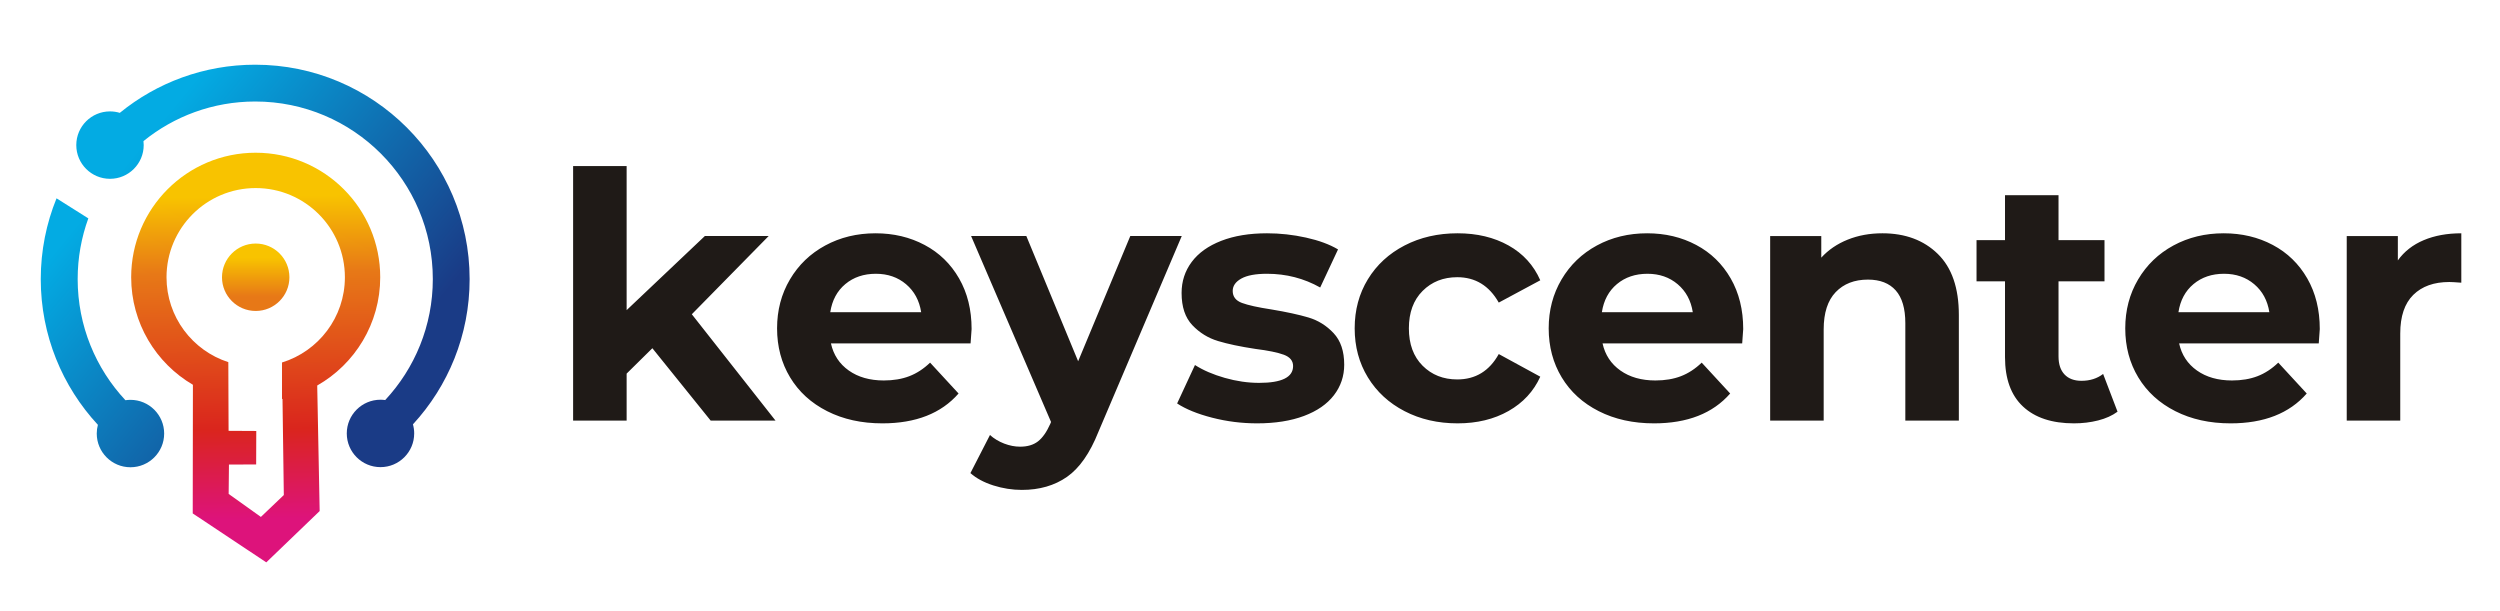 <?xml version="1.0" encoding="UTF-8"?>
<!DOCTYPE svg PUBLIC "-//W3C//DTD SVG 1.1//EN" "http://www.w3.org/Graphics/SVG/1.1/DTD/svg11.dtd">
<!-- Creator: CorelDRAW -->
<svg xmlns="http://www.w3.org/2000/svg" xml:space="preserve" width="1002px" height="245px" style="shape-rendering:geometricPrecision; text-rendering:geometricPrecision; image-rendering:optimizeQuality; fill-rule:evenodd; clip-rule:evenodd"
viewBox="0 0 1108.01 270.714"
 xmlns:xlink="http://www.w3.org/1999/xlink">
 <defs>
  <style type="text/css">
   <![CDATA[
    .fil0 {fill:none}
    .fil4 {fill:#1F1A17;fill-rule:nonzero}
    .fil2 {fill:url(#id0)}
    .fil3 {fill:url(#id1)}
    .fil1 {fill:url(#id2)}
   ]]>
  </style>
  <linearGradient id="id0" gradientUnits="userSpaceOnUse" x1="114.451" y1="229.829" x2="112.205" y2="86.9">
   <stop offset="0" style="stop-color:#DD137B"/>
   <stop offset="0.278" style="stop-color:#DA251D"/>
   <stop offset="0.761" style="stop-color:#E77817"/>
   <stop offset="1" style="stop-color:#F8C300"/>
  </linearGradient>
  <linearGradient id="id1" gradientUnits="userSpaceOnUse" x1="113.328" y1="131.441" x2="113.328" y2="114.11">
   <stop offset="0" style="stop-color:#E77817"/>
   <stop offset="1" style="stop-color:#F8C300"/>
  </linearGradient>
  <linearGradient id="id2" gradientUnits="userSpaceOnUse" x1="169.457" y1="163.907" x2="56.746" y2="71.654">
   <stop offset="0" style="stop-color:#1A3B86"/>
   <stop offset="1" style="stop-color:#03ABE3"/>
  </linearGradient>
 </defs>
 <g id="Слой_x0020_1">
  <rect class="fil0" x="5.14187e-005" width="1108.01" height="270.714"/>
  <path class="fil1" d="M113.102 28.573c52.479,0 95.037,42.559 95.037,95.037 0,24.824 -9.526,47.425 -25.119,64.353 0.359,1.282 0.551,2.634 0.551,4.031 0,8.248 -6.691,14.939 -14.939,14.939 -8.248,0 -14.939,-6.692 -14.939,-14.939 0,-8.248 6.692,-14.939 14.939,-14.939 0.711,0 1.409,0.05 2.093,0.146 13.089,-14.054 21.1,-32.898 21.1,-53.613 0,-43.458 -35.244,-78.702 -78.703,-78.702 -18.773,0 -36.011,6.579 -49.539,17.555 0.069,0.58 0.105,1.169 0.105,1.767 0,8.248 -6.692,14.939 -14.94,14.939 -8.248,0 -14.939,-6.691 -14.939,-14.939 0,-8.248 6.692,-14.939 14.939,-14.939 1.513,0 2.974,0.226 4.35,0.644 16.363,-13.341 37.25,-21.34 60.003,-21.34zm-55.285 148.536c8.248,0 14.94,6.692 14.94,14.939 0,8.248 -6.692,14.939 -14.94,14.939 -8.248,0 -14.939,-6.691 -14.939,-14.939 0,-1.338 0.177,-2.635 0.508,-3.869 -15.712,-16.952 -25.321,-39.639 -25.321,-64.569 0,-12.671 2.487,-24.759 6.99,-35.813l14.091 8.885c-3.055,8.395 -4.724,17.457 -4.724,26.907 0,20.75 8.037,39.624 21.165,53.686 0.728,-0.109 1.472,-0.166 2.23,-0.166z"/>
  <path class="fil2" d="M113.328 67.587c30.474,0 55.188,24.714 55.188,55.188 0,20.558 -11.25,38.49 -27.926,47.984l1.084 55.642 -23.659 22.739 -32.596 -21.687 0.082 -57.019c-16.365,-9.577 -27.362,-27.334 -27.362,-47.66 0,-30.474 24.714,-55.188 55.188,-55.188zm11.874 109.089c-0.074,0.016 -0.147,0.034 -0.22,0.051l0 -16.171c16.14,-4.974 27.875,-20.008 27.875,-37.78 0,-21.828 -17.701,-39.528 -39.528,-39.528 -21.828,0 -39.528,17.701 -39.528,39.528 0,17.593 11.501,32.503 27.392,37.626l0.113 30.44 12.274 0.066 -0.05 14.842 -12.059 0.033 -0.132 13.028 14.281 10.191 10.167 -9.697 -0.584 -42.629z"/>
  <circle class="fil3" cx="113.328" cy="122.776" r="14.94"/>
  <path class="fil4" d="M289.13 154.228l-11.403 11.251 0 20.831 -23.72 0 0 -112.822 23.72 0 0 63.861 34.668 -32.843 28.281 0 -34.06 34.668 37.1 47.136 -28.737 0 -25.849 -32.083zm141.488 -8.515c0,0.304 -0.152,2.433 -0.456,6.386l-61.885 0c1.116,5.069 3.751,9.073 7.907,12.012 4.156,2.94 9.326,4.409 15.509,4.409 4.258,0 8.034,-0.634 11.328,-1.901 3.294,-1.267 6.361,-3.269 9.199,-6.006l12.62 13.685c-7.704,8.819 -18.956,13.228 -33.756,13.228 -9.224,0 -17.384,-1.8 -24.48,-5.398 -7.096,-3.598 -12.569,-8.591 -16.421,-14.977 -3.852,-6.386 -5.778,-13.634 -5.778,-21.743 0,-8.008 1.901,-15.23 5.702,-21.667 3.801,-6.437 9.022,-11.455 15.661,-15.053 6.64,-3.598 14.065,-5.398 22.276,-5.398 8.008,0 15.256,1.723 21.743,5.17 6.488,3.446 11.581,8.388 15.281,14.825 3.7,6.436 5.549,13.912 5.549,22.427zm-42.422 -24.48c-5.373,0 -9.884,1.52 -13.533,4.562 -3.65,3.041 -5.879,7.197 -6.69,12.468l40.294 0c-0.811,-5.169 -3.041,-9.3 -6.69,-12.392 -3.65,-3.092 -8.11,-4.637 -13.38,-4.637zm135.558 -16.726l-36.949 86.821c-3.751,9.427 -8.388,16.067 -13.913,19.919 -5.524,3.852 -12.189,5.778 -19.994,5.778 -4.258,0 -8.465,-0.659 -12.621,-1.977 -4.155,-1.318 -7.552,-3.142 -10.187,-5.474l8.667 -16.877c1.825,1.621 3.928,2.888 6.31,3.801 2.383,0.912 4.739,1.368 7.071,1.368 3.244,0 5.879,-0.786 7.907,-2.357 2.028,-1.572 3.852,-4.181 5.474,-7.83l0.304 -0.761 -35.428 -82.412 24.48 0 22.96 55.498 23.112 -55.498 22.808 0zm33.38 83.02c-6.792,0 -13.431,-0.836 -19.919,-2.509 -6.488,-1.673 -11.657,-3.776 -15.509,-6.31l7.906 -17.03c3.65,2.331 8.059,4.232 13.229,5.702 5.169,1.471 10.238,2.205 15.205,2.205 10.035,0 15.053,-2.484 15.053,-7.451 0,-2.331 -1.368,-4.004 -4.105,-5.018 -2.737,-1.013 -6.944,-1.875 -12.621,-2.585 -6.69,-1.014 -12.214,-2.179 -16.573,-3.497 -4.359,-1.318 -8.135,-3.649 -11.328,-6.994 -3.193,-3.345 -4.79,-8.11 -4.79,-14.293 0,-5.17 1.495,-9.757 4.485,-13.761 2.991,-4.004 7.35,-7.121 13.077,-9.351 5.727,-2.23 12.494,-3.345 20.299,-3.345 5.778,0 11.53,0.634 17.258,1.901 5.727,1.267 10.466,3.016 14.217,5.246l-7.907 16.878c-7.197,-4.054 -15.053,-6.082 -23.568,-6.082 -5.068,0 -8.869,0.709 -11.404,2.129 -2.534,1.419 -3.801,3.244 -3.801,5.474 0,2.534 1.369,4.308 4.106,5.322 2.737,1.013 7.096,1.976 13.076,2.888 6.69,1.116 12.165,2.306 16.422,3.574 4.257,1.267 7.957,3.573 11.1,6.918 3.142,3.345 4.714,8.008 4.714,13.988 0,5.069 -1.521,9.579 -4.562,13.533 -3.041,3.953 -7.476,7.02 -13.305,9.199 -5.829,2.18 -12.747,3.269 -20.755,3.269zm88.878 0c-8.717,0 -16.548,-1.8 -23.492,-5.398 -6.944,-3.598 -12.367,-8.591 -16.27,-14.977 -3.902,-6.386 -5.854,-13.634 -5.854,-21.743 0,-8.109 1.952,-15.357 5.854,-21.743 3.903,-6.386 9.326,-11.378 16.27,-14.977 6.944,-3.598 14.775,-5.398 23.492,-5.398 8.617,0 16.143,1.8 22.58,5.398 6.437,3.598 11.126,8.743 14.065,15.433l-18.398 9.883c-4.258,-7.501 -10.39,-11.252 -18.398,-11.252 -6.184,0 -11.302,2.028 -15.358,6.082 -4.054,4.055 -6.082,9.579 -6.082,16.573 0,6.995 2.028,12.519 6.082,16.574 4.055,4.054 9.174,6.082 15.358,6.082 8.109,0 14.242,-3.751 18.398,-11.252l18.398 10.035c-2.94,6.488 -7.628,11.556 -14.065,15.205 -6.436,3.649 -13.963,5.474 -22.58,5.474zm126.587 -41.814c0,0.304 -0.152,2.433 -0.456,6.386l-61.885 0c1.116,5.069 3.751,9.073 7.907,12.012 4.156,2.94 9.326,4.409 15.509,4.409 4.258,0 8.034,-0.634 11.328,-1.901 3.294,-1.267 6.361,-3.269 9.199,-6.006l12.62 13.685c-7.704,8.819 -18.956,13.228 -33.756,13.228 -9.224,0 -17.384,-1.8 -24.48,-5.398 -7.096,-3.598 -12.569,-8.591 -16.421,-14.977 -3.852,-6.386 -5.778,-13.634 -5.778,-21.743 0,-8.008 1.901,-15.23 5.702,-21.667 3.801,-6.437 9.022,-11.455 15.661,-15.053 6.64,-3.598 14.065,-5.398 22.276,-5.398 8.008,0 15.256,1.723 21.743,5.17 6.488,3.446 11.581,8.388 15.281,14.825 3.7,6.436 5.549,13.912 5.549,22.427zm-42.422 -24.48c-5.373,0 -9.884,1.52 -13.533,4.562 -3.65,3.041 -5.879,7.197 -6.69,12.468l40.294 0c-0.811,-5.169 -3.041,-9.3 -6.69,-12.392 -3.65,-3.092 -8.11,-4.637 -13.38,-4.637zm104.084 -17.942c10.137,0 18.322,3.041 24.556,9.123 6.234,6.082 9.351,15.104 9.351,27.065l0 46.832 -23.72 0 0 -43.182c0,-6.488 -1.419,-11.328 -4.258,-14.521 -2.838,-3.193 -6.944,-4.79 -12.316,-4.79 -5.981,0 -10.745,1.85 -14.293,5.55 -3.548,3.699 -5.321,9.199 -5.321,16.498l0 40.445 -23.72 0 0 -81.803 22.656 0 0 9.579c3.142,-3.447 7.045,-6.108 11.708,-7.983 4.663,-1.875 9.781,-2.813 15.357,-2.813zm104.236 79.067c-2.332,1.723 -5.195,3.016 -8.591,3.878 -3.396,0.862 -6.969,1.292 -10.72,1.292 -9.731,0 -17.258,-2.484 -22.58,-7.451 -5.321,-4.967 -7.983,-12.265 -7.983,-21.895l0 -33.604 -12.62 0 0 -18.246 12.62 0 0 -19.919 23.72 0 0 19.919 20.375 0 0 18.246 -20.375 0 0 33.299c0,3.447 0.887,6.107 2.66,7.983 1.774,1.875 4.283,2.813 7.527,2.813 3.751,0 6.944,-1.014 9.579,-3.041l6.386 16.726zm89.638 -36.644c0,0.304 -0.152,2.433 -0.456,6.386l-61.885 0c1.116,5.069 3.751,9.073 7.907,12.012 4.156,2.94 9.326,4.409 15.509,4.409 4.258,0 8.034,-0.634 11.328,-1.901 3.294,-1.267 6.361,-3.269 9.199,-6.006l12.62 13.685c-7.704,8.819 -18.956,13.228 -33.756,13.228 -9.224,0 -17.384,-1.8 -24.48,-5.398 -7.096,-3.598 -12.569,-8.591 -16.421,-14.977 -3.852,-6.386 -5.778,-13.634 -5.778,-21.743 0,-8.008 1.901,-15.23 5.702,-21.667 3.801,-6.437 9.022,-11.455 15.661,-15.053 6.64,-3.598 14.065,-5.398 22.276,-5.398 8.008,0 15.256,1.723 21.743,5.17 6.488,3.446 11.581,8.388 15.281,14.825 3.7,6.436 5.549,13.912 5.549,22.427zm-42.422 -24.48c-5.373,0 -9.884,1.52 -13.533,4.562 -3.65,3.041 -5.879,7.197 -6.69,12.468l40.294 0c-0.811,-5.169 -3.041,-9.3 -6.69,-12.392 -3.65,-3.092 -8.11,-4.637 -13.38,-4.637zm77.019 -5.93c2.838,-3.953 6.665,-6.944 11.48,-8.97 4.815,-2.028 10.364,-3.041 16.649,-3.041l0 21.896c-2.635,-0.203 -4.409,-0.304 -5.321,-0.304 -6.792,0 -12.114,1.901 -15.966,5.702 -3.852,3.801 -5.778,9.503 -5.778,17.105l0 38.621 -23.72 0 0 -81.803 22.656 0 0 10.795z"/>
 </g>
</svg>
